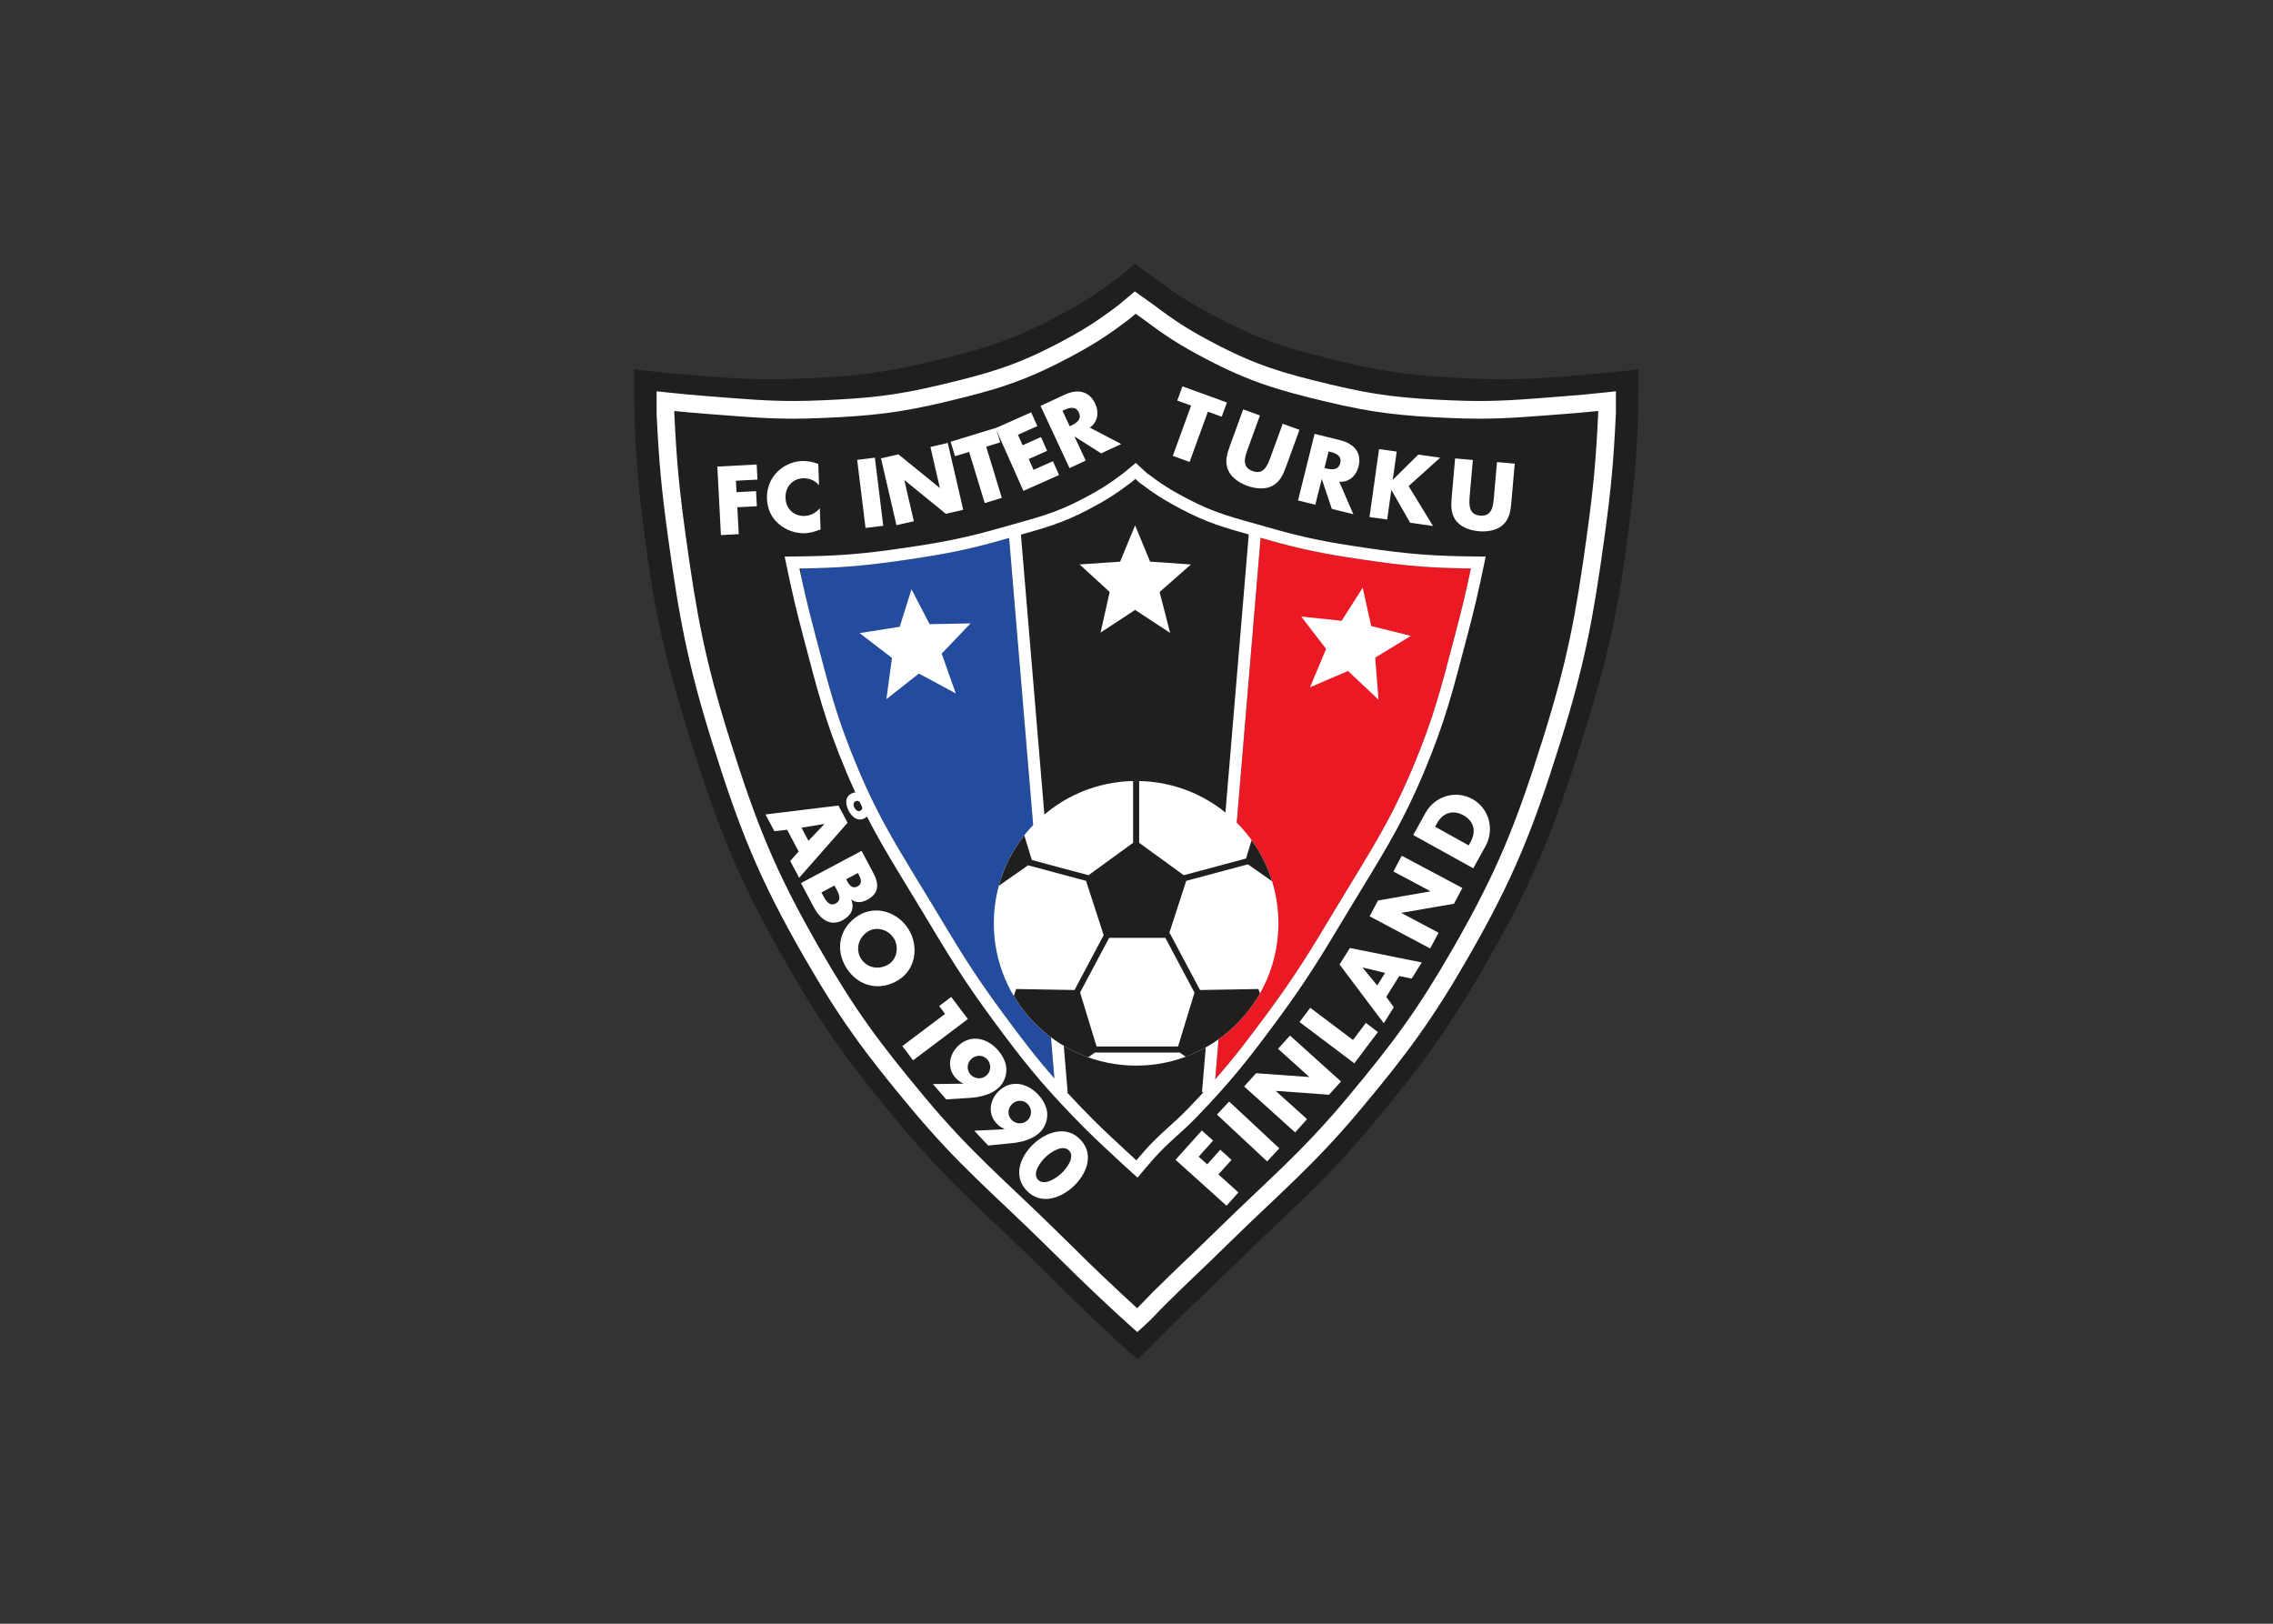 <svg clip-rule="evenodd" fill-rule="evenodd" stroke-linejoin="round" stroke-miterlimit="2" viewBox="0 0 560 400" xmlns="http://www.w3.org/2000/svg" xmlns:xlink="http://www.w3.org/1999/xlink"><rect x="0" y="0" width="560" height="400" fill="#333333" stroke="none"/><clipPath id="a"><path clip-rule="evenodd" d="m0 0h637.812v695.531h-637.812z"/></clipPath><g transform="matrix(.388 0 0 .388 156.203 65.001)"><g clip-path="url(#a)"><path d="m634.016 67.417c-10.547 1.234-16.454 1.812-27.026 2.703-22.256 1.844-37.151 3.161-55.672 3.161-6.099-.01-12.61-.146-19.896-.453-32.474-1.422-50.625-3.234-82.13-10.76-32.219-7.75-50.172-12.922-79.266-28.219-16.552-8.693-25.297-14.245-40.245-25.484l-11.719-8.37-2.005 1.682-8.151 6.802c-14.817 11.125-23.562 16.677-40.114 25.37-29.094 15.297-47.058 20.469-79.261 28.219-31.51 7.526-49.661 9.338-82.135 10.76-7.313.313-13.807.443-19.912.443-18.52.01-33.401-1.313-55.656-3.151-10.588-.891-16.469-1.469-27.026-2.703l-3.802-.433v11.964c.359 32.437 1.578 51 5.443 83.177 6.604 54.927 13.416 86.255 29.994 139.036 18.125 57.745 31.146 90.589 61.365 143.167 24.276 42.276 41.073 64.917 72.26 102.261 32.073 38.432 54.417 56.416 89.787 91.171 16.276 15.985 25.375 25.183 42.13 40.771 6.313 5.865 9.891 9.219 16.323 14.979l2.276 2.021 2.281-2.021c6.61-5.906 9.344-9.401 15.052-15.057 16.157-16.01 25.719-24.641 42.058-40.693 35.37-34.755 57.698-52.739 89.781-91.171 31.187-37.344 47.99-59.985 72.266-102.261 30.213-52.578 43.239-85.422 61.359-143.167 16.594-52.781 23.38-84.109 29.99-139.036 3.88-32.177 5.093-50.74 5.447-83.146v-11.995z" fill="#211e1e" fill-rule="nonzero"/></g><g fill-rule="nonzero"><path d="m32.724 171.938c7.073 51.432 12.401 79.979 27.885 129.328 17.032 54.161 28.782 83.869 56.959 132.942 22.682 39.438 37.88 59.922 67.104 94.969 29.713 35.583 50.286 52.13 83.901 85.151 15.364 15.089 23.818 23.625 39.474 38.188 4.568 4.26 7.568 7.052 11.432 10.557 3.406-3.344 5.813-6.109 10.162-10.432 15.338-15.198 24.349-23.349 39.593-38.313 33.625-33.021 54.183-49.568 83.891-85.151 29.24-35.047 44.448-55.531 67.13-94.969 28.156-49.073 39.922-78.781 56.953-132.942 15.474-49.349 20.802-77.896 27.881-129.328 4.14-30.094 5.703-46.943 7.145-77.261v-1.276c-7.338.771-13.02 1.255-21.578 1.917-21.198 1.614-35.635 2.979-53.901 2.979-5.64 0-11.625-.13-18.281-.417-30.677-1.333-48.875-3.151-78.943-10.38-30.354-7.24-48.635-12.547-76.63-27.297-15.786-8.286-24.828-14.01-38.953-24.656l-5.417-3.865-4.5 3.74-.047.031c-14.244 10.74-23.276 16.464-39.067 24.75-27.985 14.75-46.282 20.057-76.631 27.297-30.067 7.229-48.276 9.047-78.958 10.38-6.646.287-12.641.417-18.281.417-18.276 0-32.719-1.365-53.886-2.979-8.573-.662-14.229-1.146-21.583-1.917v1.292c1.448 30.297 3.005 47.151 7.146 77.245m283.073 502.927c-6.078-5.433-9.479-8.62-15.401-14.12-15.802-14.703-24.391-23.391-39.693-38.417-33.187-32.614-54.323-49.635-84.635-85.948-29.37-35.161-45.344-56.708-68.24-96.573-28.5-49.567-40.885-80.797-57.948-135.182-15.646-49.807-21.208-79.609-28.281-131.156-4.177-30.297-5.792-47.828-7.255-78.391v-14.182l6.234.682c10.719 1.156 16.667 1.708 27.438 2.537 21.317 1.63 35.369 2.948 53.031 2.948 5.463 0 11.302-.131 17.802-.402 30.531-1.348 47.297-3.01 76.812-10.088 30.303-7.271 46.808-12.031 74.026-26.307 15.474-8.146 23.49-13.219 37.443-23.698l7.547-6.297 3.323-2.776 12.578 8.984c14.016 10.547 22.037 15.615 37.547 23.787 27.214 14.276 43.724 19.036 74.031 26.307 29.516 7.078 46.276 8.74 76.797 10.088 6.505.271 12.339.402 17.802.402 17.667 0 31.724-1.318 53.052-2.948 10.74-.829 16.719-1.381 27.448-2.537l6.214-.687v13.984l-.011.219c-1.443 30.547-3.073 48.078-7.24 78.375-7.072 51.547-12.656 81.349-28.296 131.156-17.058 54.385-29.438 85.615-57.943 135.182-22.896 39.865-38.854 61.412-68.229 96.573-30.323 36.313-51.453 53.334-84.641 85.948-15.401 15.136-24.396 23.255-39.562 38.297-5.271 5.198-7.933 8.568-14.266 14.24l-3.745 3.343z" fill="#fff"/><path d="m78.391 136.969-.5-9.578-24.98 1.312 2.271 43.505 11.318-.593-.891-17.084 12.401-.64-.515-9.584-12.401.651-.375-7.27z" fill="#fff"/><path d="m117.005 127.01c-3.39-1.265-6.776-1.958-10.411-1.838-6.125.224-12.203 3.099-16.328 7.63-4.011 4.422-6.058 10.208-5.855 16.156.23 6.474 2.62 12.047 7.558 16.224 4.651 3.933 10.51 6.042 16.573 5.839 3.515-.125 6.198-1.089 9.906-2.365l-.464-13.573c-2.27 2.907-5.901 4.818-9.599 4.959-7.046.239-11.953-4.563-12.187-11.438-.245-6.755 4.255-12.229 11.182-12.463 3.875-.136 7.677 1.406 10.094 4.442z" fill="#fff"/><path d="m152.943 123.047-11.24 1.385 5.302 43.235 11.255-1.37z" fill="#fff"/><path d="m166.641 165.927 11.036-2.547-6.021-26.01.125-.021 26.219 21.349 11.037-2.557-9.808-42.448-11.026 2.547 5.985 25.953-.11.031-26.208-21.287-11.037 2.542z" fill="#fff"/><path d="m223.615 116.073 8.937-2.734-2.802-9.178-28.734 8.787 2.812 9.172 8.958-2.735 9.922 32.495 10.839-3.312z" fill="#fff"/><path d="m256.078 103.016-3.901-8.756-22.641 10.073 17.714 39.802 22.646-10.072-3.901-8.766-12.297 5.474-3.057-6.854 11.671-5.203-3.906-8.756-11.666 5.188-2.959-6.646z" fill="#fff"/><path d="m272.057 93.266 1.005-.464c3.349-1.562 7.407-2.693 9.412 1.604 1.995 4.287-1.474 6.683-4.823 8.245l-1.005.464zm17.37 10.713c5.135-3.604 5.979-9.729 3.432-15.187-3.927-8.433-11.583-9.381-19.385-5.745l-15.344 7.146 18.406 39.489 10.271-4.786-7.083-15.188.109-.047 16.776 10.662 12.766-5.943z" fill="#fff"/><path d="m364.391 93.859 8.796 3.204 3.282-9.027-28.235-10.265-3.286 9.01 8.797 3.203-11.625 31.922 10.651 3.875z" fill="#fff"/><path d="m411.901 101.51-7.854 21.563c-1.927 5.312-4.422 10.984-11.276 8.49-6.839-2.485-5.11-8.433-3.162-13.75l7.839-21.563-10.641-3.87-8.375 23.026c-1.916 5.271-3.604 10.558-.968 16 2.187 4.61 7.13 7.776 11.916 9.505 4.776 1.735 10.589 2.495 15.235.386 5.515-2.49 7.625-7.62 9.541-12.891l8.386-23.026z" fill="#fff"/><path d="m441.042 119.089 1.073.255c3.578.896 7.458 2.578 6.307 7.172-1.141 4.604-5.344 4.265-8.943 3.369l-1.073-.27zm6.76 19.239c6.26.432 10.771-3.807 12.24-9.63 2.239-9.031-3.105-14.594-11.464-16.677l-16.432-4.089-10.531 42.282 10.994 2.729 4.052-16.255.105.031 6.317 18.843 13.683 3.407z" fill="#fff"/><path d="m481.906 136.995-.109-.021 2.495-17.792-11.219-1.573-6.057 43.146 11.224 1.573 2.619-18.713.115.026 11.849 20.734 14.536 2.047-15.515-25.349 20.036-18.01-13.901-1.954z" fill="#fff"/><path d="m547.958 125.854-1.994 22.86c-.5 5.64-1.448 11.76-8.688 11.125-7.266-.641-7.125-6.823-6.635-12.474l2-22.844-11.276-.995-2.131 24.406c-.494 5.594-.739 11.131 3.203 15.709 3.308 3.895 8.902 5.656 13.964 6.109 5.057.427 10.88-.328 14.818-3.594 4.677-3.812 5.401-9.328 5.88-14.906l2.141-24.406z" fill="#fff"/><path d="m367.698 556.641-7.136-6.417-16.734 18.594 32.386 29.156 7.572-8.417-12.713-11.448 8.323-9.229-7.136-6.416-8.312 9.239-5.406-4.875z" fill="#fff"/><path d="m377.88 531.844-7.724 8.286 31.86 29.719 7.729-8.292z" fill="#fff"/><path d="m419.792 551.448 7.578-8.417-19.844-17.864.078-.089 33.724 2.448 7.573-8.411-32.37-29.162-7.588 8.412 19.807 17.828-.073.088-33.693-2.406-7.573 8.411z" fill="#fff"/><path d="m429.396 472.323-6.818 9.052 34.802 26.214 14.974-19.891-7.661-5.771-8.167 10.839z" fill="#fff"/><path d="m476.911 450.172-4.984 7.989-9.286-11.333.073-.088zm8.985 1.995 7.911 1.609 6.396-10.24-45.641-9.166-6.557 10.474 28.084 37.307 6.354-10.187-4.813-6.568z" fill="#fff"/><path d="m505.547 434.677 5.318-10.005-23.568-12.531.047-.099 33.323-5.787 5.302-10.005-38.464-20.448-5.318 10 23.516 12.5-.057.109-33.25 5.808-5.323 10.01z" fill="#fff"/><path d="m508.661 357.385 1.276-2.322c3.542-6.375 9.875-8.74 16.709-4.959 7.422 4.12 7.849 10.969 4.573 16.875l-1.229 2.229zm24.23 26.375 7.781-14.046c5.854-10.568 2.396-23.974-8.318-29.922-10.719-5.933-23.906-1.818-29.786 8.797l-7.782 14.057z" fill="#fff"/><path d="m110.76 366.302-4.421-8.328 14.437-2.365.057.099zm-6.213 6.771-5.365 6.057 5.667 10.667 30.766-34.953-5.797-10.912-46.334 5.641 5.636 10.625 8.094-.906zm39.838-30.026c.74 1.38 1.016 3.26-.609 4.125-1.63.864-3.031-.427-3.771-1.802-.755-1.417-1.036-3.302.599-4.167 1.63-.875 3.042.401 3.781 1.844m3.631-2.063c-2.032-3.823-5.662-6.937-10.042-4.609-4.432 2.354-3.62 7.224-1.604 11 1.995 3.781 5.651 6.948 9.984 4.635 4.448-2.359 3.698-7.203 1.662-11.026" fill="#fff"/><path d="m142.151 386.76.385.724c1.433 2.698 2.886 5.922-.64 7.792-3.261 1.729-5.188-.776-6.604-3.427l-.594-1.135zm-27.943 21.792c3.745 7.047 10.063 12.521 18.125 8.234 5.354-2.848 7.834-7.171 5.625-13.062l.084-.057c3.244 2.281 6.656 1.906 10.119.057 7.349-3.911 7.563-9.917 3.917-16.745l-7.588-14.286-38.474 20.448zm13.047-13.87.547 1.021c1.729 3.266 4.813 7.974.177 10.432-4.234 2.25-6.745-2.822-8.318-5.781l-.677-1.276z" fill="#fff"/><path d="m164.932 428.156c3.589 5.724 1.87 13.344-3.234 16.532-6.359 3.973-13.964 2.182-17.542-3.553-3.583-5.739-1.864-13.343 4.5-17.333 5.094-3.172 12.693-1.375 16.276 4.354m9.308-5.823c-6.646-10.63-20.61-15.536-31.782-8.547-11.963 7.469-15.031 21.313-7.619 33.183 7.411 11.849 21.197 15.151 33.156 7.682 11.177-6.99 12.896-21.682 6.245-32.318" fill="#fff"/><path d="m197.516 476.193-27.136 20.442 6.813 9.047 34.802-26.218-10.578-14.032-7.657 5.771z" fill="#fff"/><path d="m224.401 505.193c2.609 3.021 2.339 7.541-.667 10.156-3.01 2.615-7.531 2.26-10.156-.75-2.604-3.005-2.182-7.365.828-9.984 3.005-2.61 7.37-2.427 9.995.578m-26.187 25.291 15.317-.974c6.198-.437 12.906-1.974 17.656-6.093 3.454-3 5.417-7.776 5.24-12.302-.146-4.308-2.547-8.651-5.307-11.839-6.526-7.495-16.651-10.338-24.703-3.318-6.078 5.266-8.047 14.172-2.438 20.631 1.511 1.744 3.078 2.833 5.016 3.755l-.011.166-19.219.245 8.448 9.729" fill="#fff"/><path d="m250.13 533.609c2.724 2.901 2.594 7.454-.312 10.162-2.917 2.724-7.438 2.521-10.162-.396-2.713-2.917-2.448-7.281.469-10.005 2.922-2.719 7.297-2.677 10.005.239m-25.276 26.172 15.261-1.515c6.192-.625 12.838-2.407 17.442-6.698 3.344-3.12 5.141-7.964 4.813-12.474-.297-4.292-2.854-8.547-5.735-11.646-6.77-7.271-16.979-9.75-24.802-2.469-5.875 5.485-7.547 14.469-1.698 20.719 1.573 1.687 3.162 2.734 5.136 3.583l-.006.151-19.213.938z" fill="#fff"/><path d="m276.286 563.005c3.995 4.266-1.828 11.578-4.916 14.453-3.084 2.881-10.88 8.261-14.854 3.985-3.974-4.266 1.921-11.667 5-14.537 3.083-2.88 10.802-8.177 14.77-3.901m7.323-6.817c-8.838-9.469-21.536-5.214-29.823 2.51-8.281 7.724-13.437 20.062-4.578 29.568 8.87 9.494 21.526 5.203 29.802-2.521 8.287-7.724 13.422-20.094 4.599-29.557" fill="#fff"/><path d="m142.156 320.323c14.875 35.203 27.162 53.109 47.104 86.271 16.48 27.442 25.563 42.844 44.443 68.453 12.734 17.271 21.797 29.13 33.234 42.141l-28.77-343.167c-.605.177-1.23.354-1.849.531-23.964 6.891-38.151 9.594-62.735 13.229-26.369 3.922-42.505 5.292-67.786 5.61.239 2.411.495 4.755.739 6.979 2.526 11.625 4.771 20.75 8.365 34.422 9 34.119 13.651 53.317 27.255 85.531" fill="#234c9e"/><path d="m400.135 174.552c-.057-.016-.099-.026-.156-.047-.708-.078-1.427-.177-2.167-.265l-28.781 343.51c11.677-13.234 20.808-25.187 33.729-42.703 18.87-25.604 27.943-41.011 44.438-68.443 19.937-33.172 32.229-51.073 47.099-86.281 13.604-32.214 18.25-51.412 27.25-85.531 4.307-16.297 6.64-26.073 9.864-41.391-25.724-.312-41.921-1.672-68.541-5.615-24.584-3.64-38.771-6.343-62.735-13.234" fill="#eb1923"/><path d="m521.547 234.797c-8.995 34.109-13.641 53.318-27.25 85.526-14.875 35.213-27.167 53.115-47.099 86.276-16.479 27.432-25.563 42.844-44.443 68.453-12.922 17.5-22.057 29.469-33.729 42.693l28.797-343.511.031-.328c.698.198 1.406.401 2.12.61.062.015.109.026.109.026 24.031 6.906 38.214 9.609 62.781 13.239 26.631 3.959 42.823 5.313 68.542 5.625-3.213 15.318-5.552 25.099-9.859 41.391m-169.526 301.307c-9.943 10.339-17.078 15.11-27.25 26.37-1.818 2.021-4.099 4.687-5.813 6.714-2.505-2.271-4.521-4.157-7.51-6.948-10.813-10.063-16.859-15.589-27.011-26.136-3.442-3.578-6.614-6.927-9.578-10.13l.495-.052-29.687-354.005c15.323-4.287 26.843-7.516 43.041-16.037 10.834-5.708 17.032-9.62 26.808-16.984l2.828-2.36 2.427 2.23.177.13c9.771 7.364 15.969 11.276 26.792 16.974 16.057 8.448 27.515 11.713 42.609 15.927l-29.698 354.125.917.083c-2.959 3.203-6.11 6.542-9.547 10.099m-118.318-61.052c-18.88-25.609-27.948-41.021-44.443-68.453-19.953-33.161-32.224-51.062-47.104-86.276-13.604-32.208-18.25-51.417-27.245-85.526-3.604-13.677-5.838-22.802-8.375-34.417-.479-2.229-.968-4.51-1.489-6.974.255 0 .5 0 .755-.015 25.276-.323 41.417-1.698 67.787-5.61 24.578-3.63 38.77-6.333 62.729-13.234.619-.172 1.234-.354 1.859-.516l28.766 343.162c-11.453-13.011-20.506-24.87-33.24-42.141m302.427-289.255c-28.344-.214-44.109-1.432-72.146-5.573-24.494-3.635-38.015-6.213-61.729-13.021-20.75-5.958-32.427-8.37-50.948-18.109-10.583-5.568-16.078-9.052-25.593-16.193l-7.125-6.531-7.834 6.516c-9.453 7.119-14.953 10.598-25.604 16.208-18.521 9.739-30.198 12.151-50.943 18.109-23.724 6.808-37.239 9.386-61.729 13.021-28.052 4.141-43.812 5.359-72.161 5.573l-4.667.042.953 4.562c3.766 18.135 6.177 28.427 10.891 46.333 8.969 33.985 13.817 53.896 27.62 86.573 15.109 35.792 27.786 54.323 47.583 87.24 16.437 27.354 25.766 43.193 44.844 69.047 18.494 25.088 29.651 39.281 51.39 61.817 10.282 10.683 16.521 16.412 27.302 26.428 4.063 3.776 6.381 5.958 10.558 9.682l2.958 2.63 2.536-3.031s4.948-5.938 8.178-9.526c9.552-10.63 16.557-15.292 27.078-26.183 21.713-22.536 32.88-36.729 51.369-61.817 19.084-25.854 28.396-41.693 44.849-69.047 19.787-32.917 32.464-51.448 47.584-87.24 13.812-32.677 18.64-52.588 27.604-86.573 4.729-17.906 7.141-28.208 10.896-46.333l.948-4.562z" fill="#fff"/><path d="m353.641 190.854-25.933-1.786-9.526-23.052-9.526 23.052-25.708 1.776 19.083 17.495-5.797 25.781 21.948-14.412 22.25 14.605-6.703-25.964z" fill="#fff"/><path d="m493.307 236.203-25.229-6.265-5.38-24.349-13.38 21.036-25.657-2.708 15.782 20.547-10.188 24.375 24.12-10.365 19.359 18.25-2.088-26.745z" fill="#fff"/><path d="m213.693 228.281-26 .479-11.506-22.13-7.468 23.792-25.479 4.01 20.562 15.771-3.536 26.172 20.609-16.255 23.422 12.614-8.943-25.281z" fill="#fff"/><path d="m318.828 509.042c49.906 0 90.349-40.453 90.349-90.36 0-49.906-40.443-90.359-90.349-90.359-49.896 0-90.359 40.453-90.359 90.359 0 49.907 40.463 90.36 90.359 90.36" fill="#fff"/><path d="m355.885 462.734-10.437 34.141h-51.74l-10.474-34.24 18.469-34.734h35.688zm33.922-81.494 15.365 10.755c-2.917-9.453-7.349-18.224-13.011-26.078l-3.557 11.646-39.536 10.583-28.308-20.563v-39.213c-.64-.011-1.291-.037-1.932-.037-.646 0-1.292.026-1.927.037v39.213l-28.307 20.563-36-9.641-4.782-15.646c-7.369 9.344-12.921 20.177-16.14 31.99l18.531-12.984 36.818 9.869 11.203 34.48-18.526 34.833-37.031-.641-1.521 4.422c10.651 17.901 27.312 31.813 47.203 38.927l4.338-3.036v.031h53.823l3.782 2.661c20.062-7.463 36.729-21.838 47.166-40.213l-.974-2.792-37.099.641-19.229-36.162-.359.198 10.833-33.349z" fill="#211e1e"/></g></g></svg>